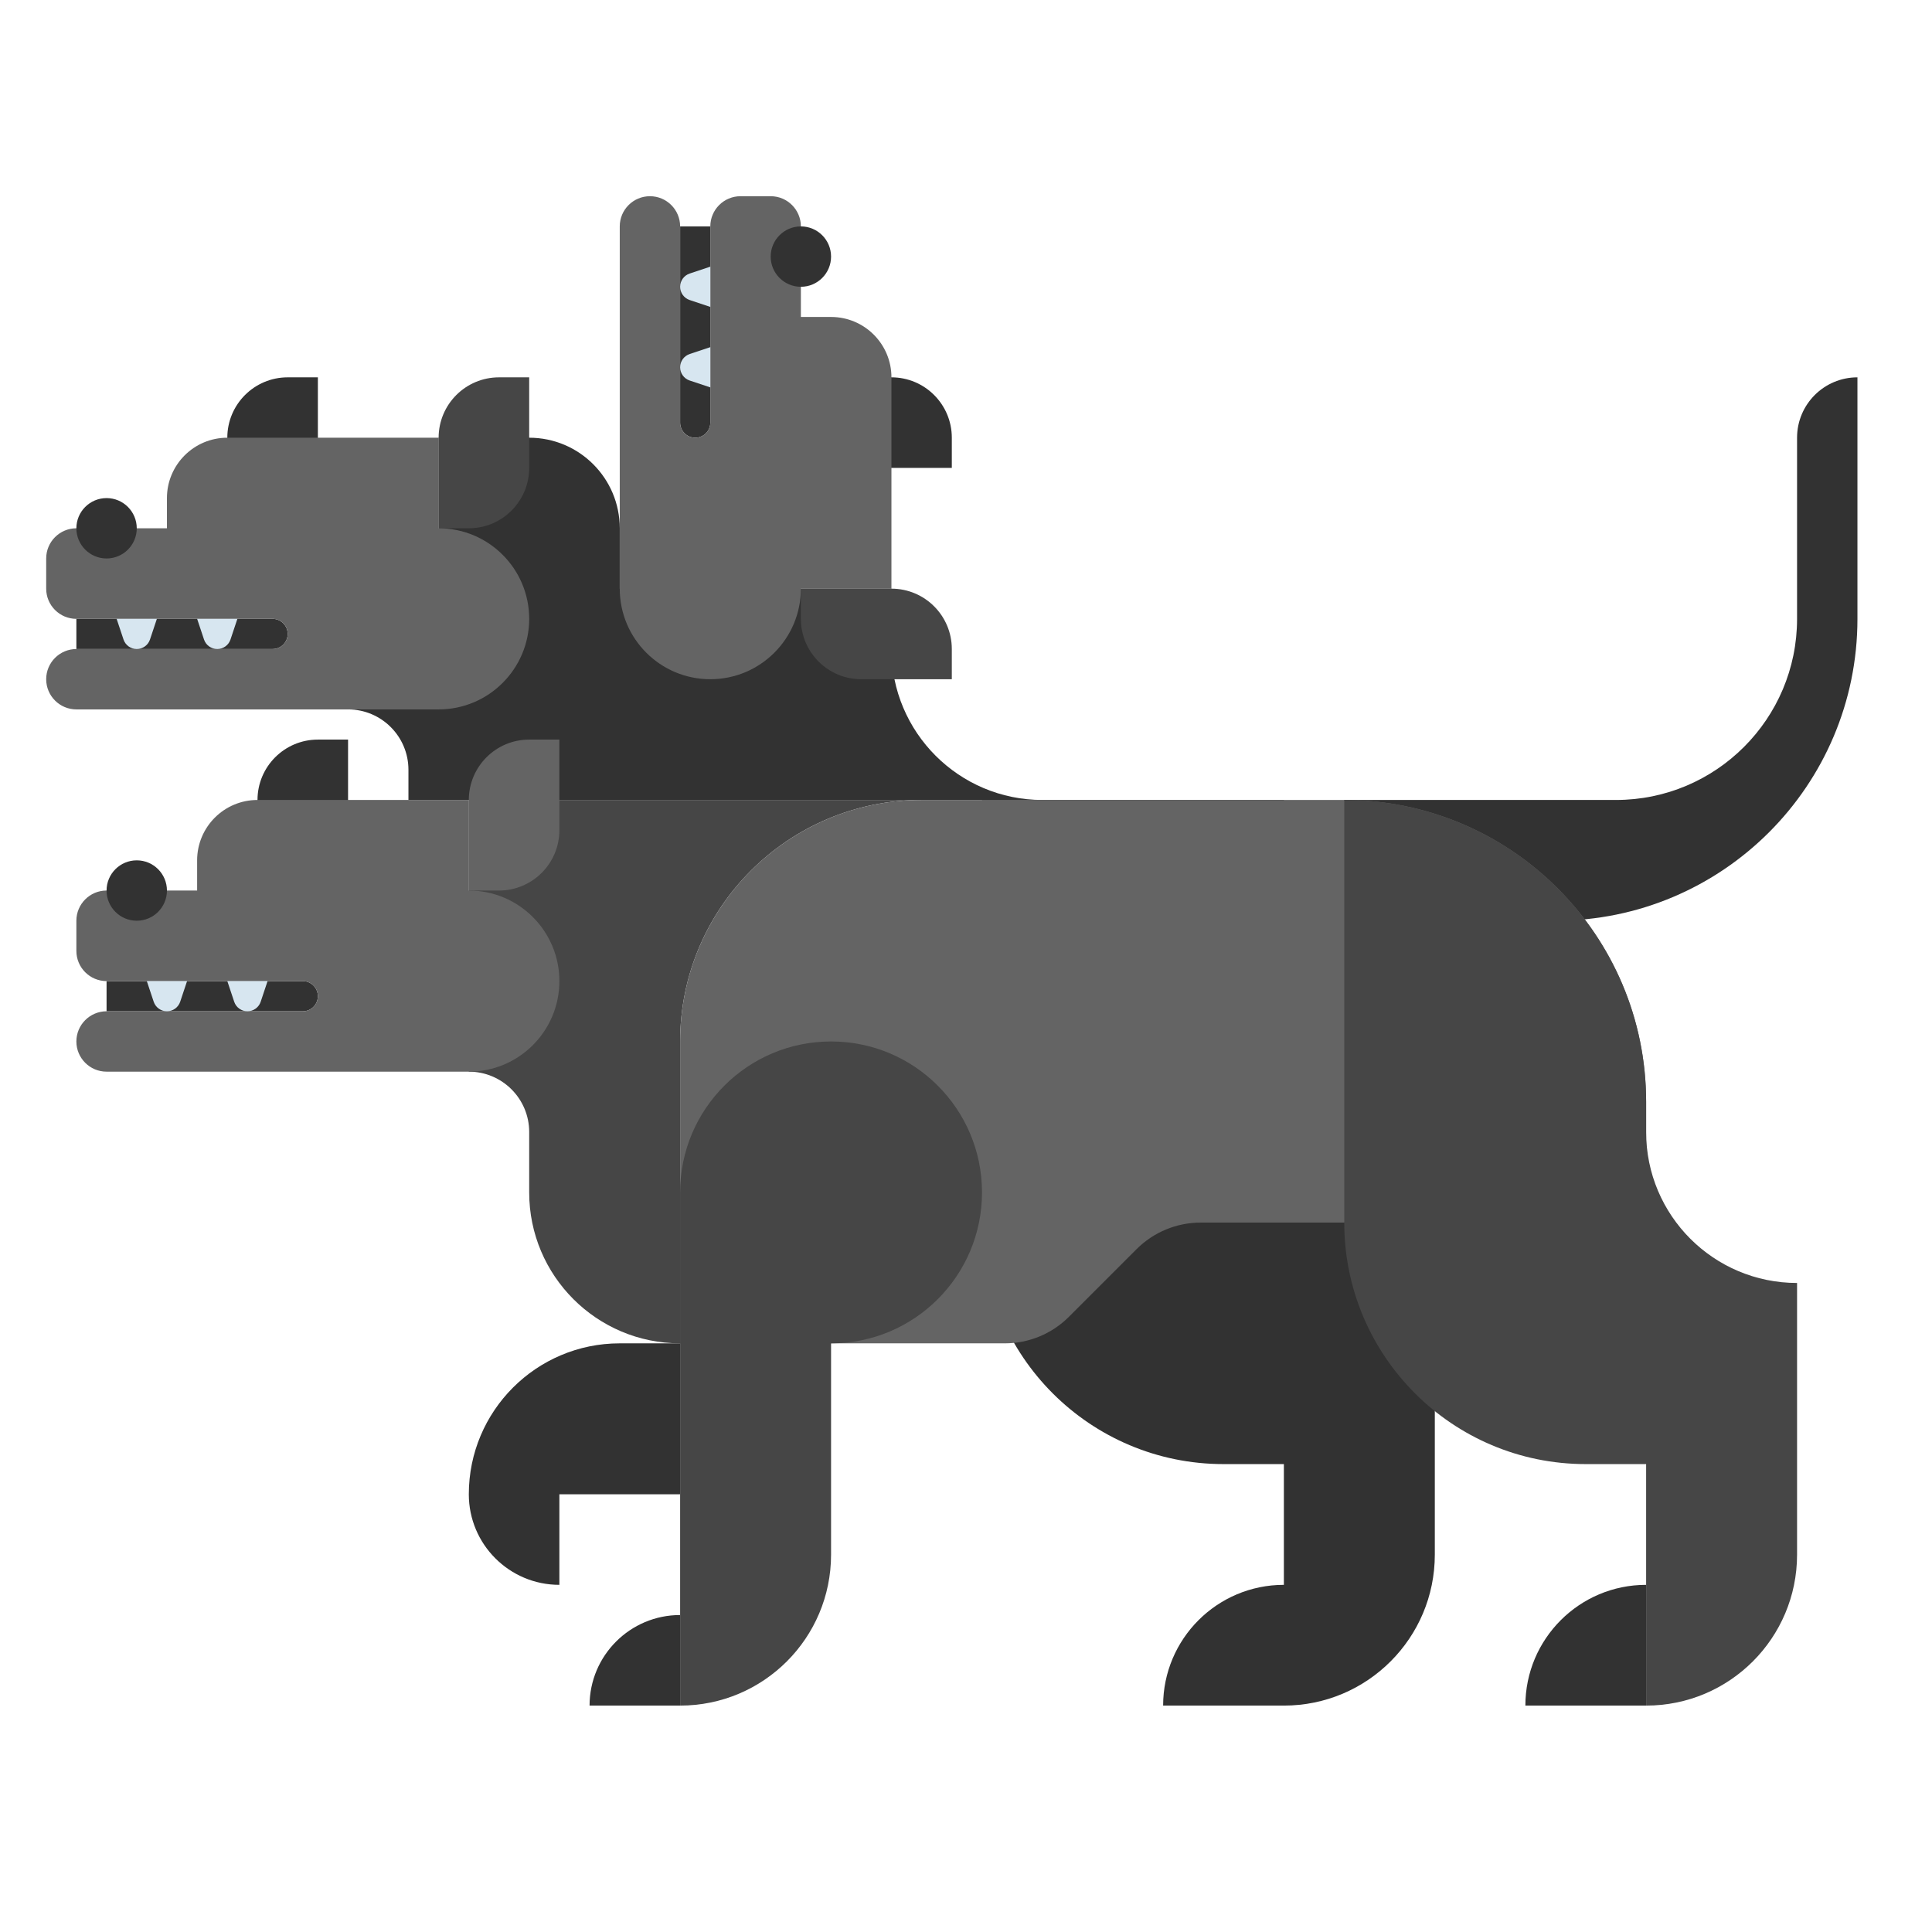 <?xml version="1.0" encoding="utf-8"?>
<!-- Generator: Adobe Illustrator 23.0.0, SVG Export Plug-In . SVG Version: 6.00 Build 0)  -->
<svg version="1.1" id="Layer_1" xmlns="http://www.w3.org/2000/svg" xmlns:xlink="http://www.w3.org/1999/xlink" x="0px" y="0px"
	 viewBox="0 0 512 512" style="enable-background:new 0 0 512 512;" xml:space="preserve">
<style type="text/css">
	.st0{fill:#323232;}
	.st1{fill:#646464;}
	.st2{fill:#464646;}
	.st3{fill:#FAA51E;}
	.st4{fill:#5A6E82;}
	.st5{fill:#788C9B;}
	.st6{fill:#AAC3D7;}
	.st7{fill:#7DC8AA;}
	.st8{fill:#147864;}
	.st9{fill:#329682;}
	.st10{fill:#FFFFFF;}
	.st11{fill:#9B5FAA;}
	.st12{fill:#463C4B;}
	.st13{fill:#32283C;}
	.st14{fill:#D76E28;}
	.st15{fill:#784687;}
	.st16{fill:#F0915A;}
	.st17{fill:#FAB991;}
	.st18{fill:#D7E6F0;}
	.st19{fill:#82AA41;}
	.st20{fill:#4B8C41;}
	.st21{fill:#A5CD3C;}
	.st22{fill:#FAD241;}
	.st23{fill:#AA5A28;}
	.st24{fill:#F04B37;}
	.st25{fill:#6EA5D7;}
	.st26{fill:#8CAAC8;}
	.st27{fill:#F0697D;}
	.st28{fill:#5A5A6E;}
	.st29{fill:#647DBE;}
	.st30{fill:#2D6E23;}
	.st31{fill:#F58CAA;}
	.st32{fill:#B98C3C;}
	.st33{fill:#C3A050;}
	.st34{fill:#D2C36E;}
	.st35{fill:#64412D;}
	.st36{fill:#DC7846;}
	.st37{fill:#96461E;}
	.st38{fill:#F06423;}
	.st39{fill:#E6AAFA;}
	.st40{fill:#BE82D2;}
	.st41{fill:#FAA037;}
	.st42{fill:#D73228;}
	.st43{fill:#BE281E;}
	.st44{fill:#5064A0;}
	.st45{fill:#8C1E14;}
	.st46{fill:#F5732D;}
	.st47{fill:#FAD7A0;}
	.st48{fill:#964628;}
	.st49{fill:#D24614;}
	.st50{fill:#F5D7A5;}
	.st51{fill:#F58723;}
	.st52{fill:#E65A78;}
	.st53{fill:#643773;}
	.st54{fill:#9B64AA;}
	.st55{fill:#555555;}
	.st56{fill:#FAD2B4;}
</style>
<g>
	<g>
		<path class="st0" d="M356.241,212h72c26.51,0,48-21.49,48-48v-48c0-8.837,7.163-16,16-16l0,0v64c0,44.183-35.817,80-80,80h-56V212
			z"/>
	</g>
	<path class="st0" d="M236.241,172v-16h-72v-16c0-13.255-10.745-24-24-24h-24l0,72h-24c8.837,0,16,7.163,16,16v8h168
		C254.15,212,236.241,194.092,236.241,172z"/>
	<g>
		<g>
			<path class="st2" d="M180.241,356L180.241,356l0-80c0-35.346,28.654-64,64-64h0h-120v72h0c8.837,0,16,7.163,16,16v16
				C140.241,338.091,158.15,356,180.241,356z"/>
		</g>
		<g>
			<path class="st0" d="M380.241,324c-22.091,0-40-17.908-40-40v-72h-80v112c0,35.346,28.654,64,64,64h16v32h0
				c-17.673,0-32,14.327-32,32l0,0h32c22.091,0,40-17.909,40-40V324L380.241,324z"/>
		</g>
		<g>
			<path class="st1" d="M436.241,324H318.182c-6.365,0-12.47,2.529-16.971,7.029l-17.941,17.941
				C278.77,353.471,272.665,356,266.3,356h-86.059v-80c0-35.346,28.654-64,64-64h112c44.183,0,80,35.817,80,80V324z"/>
		</g>
		<g>
			<path class="st0" d="M164.241,356c-22.091,0-40,17.908-40,40l0,0c0,13.255,10.745,24,24,24v-24h32v-40H164.241z"/>
		</g>
		<g>
			<path class="st2" d="M436.241,300v-8c0-44.183-35.817-80-80-80h0v112c0,35.346,28.654,64,64,64h16v64h0c22.091,0,40-17.909,40-40
				v-72h0C454.15,340,436.241,322.091,436.241,300z"/>
		</g>
		<g>
			<path class="st0" d="M436.241,452h-32v0c0-17.673,14.327-32,32-32h0V452z"/>
		</g>
		<g>
			<g>
				<path class="st0" d="M180.241,428L180.241,428c-13.255,0-24,10.745-24,24v0h24V428z"/>
			</g>
			<g>
				<path class="st2" d="M220.241,276c-22.091,0-40,17.908-40,40c0,0.001,0,0.002,0,0.002V452c22.091,0,40-17.908,40-40v-56
					c22.091,0,40-17.908,40-40S242.333,276,220.241,276z"/>
			</g>
		</g>
	</g>
	<g>
		<g>
			<path class="st0" d="M76.241,236h-8v-24c0-8.837,7.163-16,16-16h8v24C92.241,228.837,85.078,236,76.241,236z"/>
		</g>
		<g>
			<path class="st1" d="M132.241,236h-8v-24c0-8.837,7.163-16,16-16h8v24C148.241,228.837,141.078,236,132.241,236z"/>
		</g>
		<g>
			<g>
				<path class="st0" d="M80.241,268h-52v-8h52c2.209,0,4,1.791,4,4l0,0C84.241,266.209,82.45,268,80.241,268z"/>
			</g>
			<g>
				<path class="st1" d="M124.241,236v-24h-56c-8.837,0-16,7.163-16,16v8h-24c-4.418,0-8,3.582-8,8v8c0,4.418,3.582,8,8,8h52
					c2.209,0,4,1.791,4,4s-1.791,4-4,4h-52c-4.418,0-8,3.582-8,8s3.582,8,8,8h96c13.255,0,24-10.745,24-24l0,0
					C148.241,246.745,137.496,236,124.241,236z"/>
			</g>
			<g>
				<circle class="st0" cx="36.241" cy="236" r="8"/>
			</g>
		</g>
		<g>
			<path class="st18" d="M65.575,268L65.575,268c1.593,0,3.006-1.019,3.51-2.53l1.823-5.47H60.241l1.823,5.47
				C62.568,266.981,63.982,268,65.575,268z"/>
		</g>
		<g>
			<path class="st18" d="M44.241,268L44.241,268c1.593,0,3.006-1.019,3.51-2.53l1.823-5.47H38.908l1.823,5.47
				C41.235,266.981,42.649,268,44.241,268z"/>
		</g>
	</g>
	<g>
		<g>
			<path class="st0" d="M68.241,140h-8v-24c0-8.837,7.163-16,16-16h8v24C84.241,132.837,77.078,140,68.241,140z"/>
		</g>
		<g>
			<path class="st2" d="M124.241,140h-8v-24c0-8.837,7.163-16,16-16h8v24C140.241,132.837,133.078,140,124.241,140z"/>
		</g>
		<g>
			<g>
				<path class="st0" d="M72.241,172h-52v-8h52c2.209,0,4,1.791,4,4l0,0C76.241,170.209,74.45,172,72.241,172z"/>
			</g>
			<g>
				<path class="st1" d="M116.241,140v-24h-56c-8.837,0-16,7.164-16,16v8h-24c-4.418,0-8,3.582-8,8v8c0,4.418,3.582,8,8,8h52
					c2.209,0,4,1.791,4,4s-1.791,4-4,4h-52c-4.418,0-8,3.582-8,8s3.582,8,8,8h96c13.255,0,24-10.745,24-24l0,0
					C140.241,150.745,129.496,140,116.241,140z"/>
			</g>
			<g>
				<circle class="st0" cx="28.241" cy="140" r="8"/>
			</g>
		</g>
		<g>
			<path class="st18" d="M57.575,172L57.575,172c1.593,0,3.006-1.019,3.51-2.53l1.823-5.47H52.241l1.823,5.47
				C54.568,170.981,55.982,172,57.575,172z"/>
		</g>
		<g>
			<path class="st18" d="M36.241,172L36.241,172c1.593,0,3.006-1.019,3.51-2.53l1.823-5.47H30.908l1.823,5.47
				C33.235,170.981,34.649,172,36.241,172z"/>
		</g>
	</g>
	<g>
		<g>
			<path class="st0" d="M212.241,108v-8h24c8.837,0,16,7.163,16,16v8h-24C219.405,124,212.241,116.837,212.241,108z"/>
		</g>
		<g>
			<path class="st2" d="M212.241,164v-8h24c8.837,0,16,7.163,16,16v8h-24C219.405,180,212.241,172.837,212.241,164z"/>
		</g>
		<g>
			<g>
				<path class="st0" d="M180.241,112V60h8v52c0,2.209-1.791,4-4,4h0C182.032,116,180.241,114.209,180.241,112z"/>
			</g>
			<g>
				<path class="st1" d="M220.241,84h-8V60c0-4.418-3.582-8-8-8h-8c-4.418,0-8,3.582-8,8v52c0,2.209-1.791,4-4,4s-4-1.791-4-4V60
					c0-4.418-3.582-8-8-8s-8,3.582-8,8v96c0,13.255,10.745,24,24,24s24-10.745,24-24h24v-56C236.241,91.164,229.078,84,220.241,84z"
					/>
			</g>
			<g>
				<circle class="st0" cx="212.241" cy="68" r="8"/>
			</g>
		</g>
		<g>
			<path class="st18" d="M180.241,97.333L180.241,97.333c0,1.593,1.019,3.006,2.53,3.51l5.47,1.823V92l-5.47,1.823
				C181.26,94.327,180.241,95.741,180.241,97.333z"/>
		</g>
		<g>
			<path class="st18" d="M180.241,76L180.241,76c0,1.593,1.019,3.006,2.53,3.51l5.47,1.823V70.667l-5.47,1.823
				C181.26,72.994,180.241,74.407,180.241,76z"/>
		</g>
	</g>
</g>
</svg>
